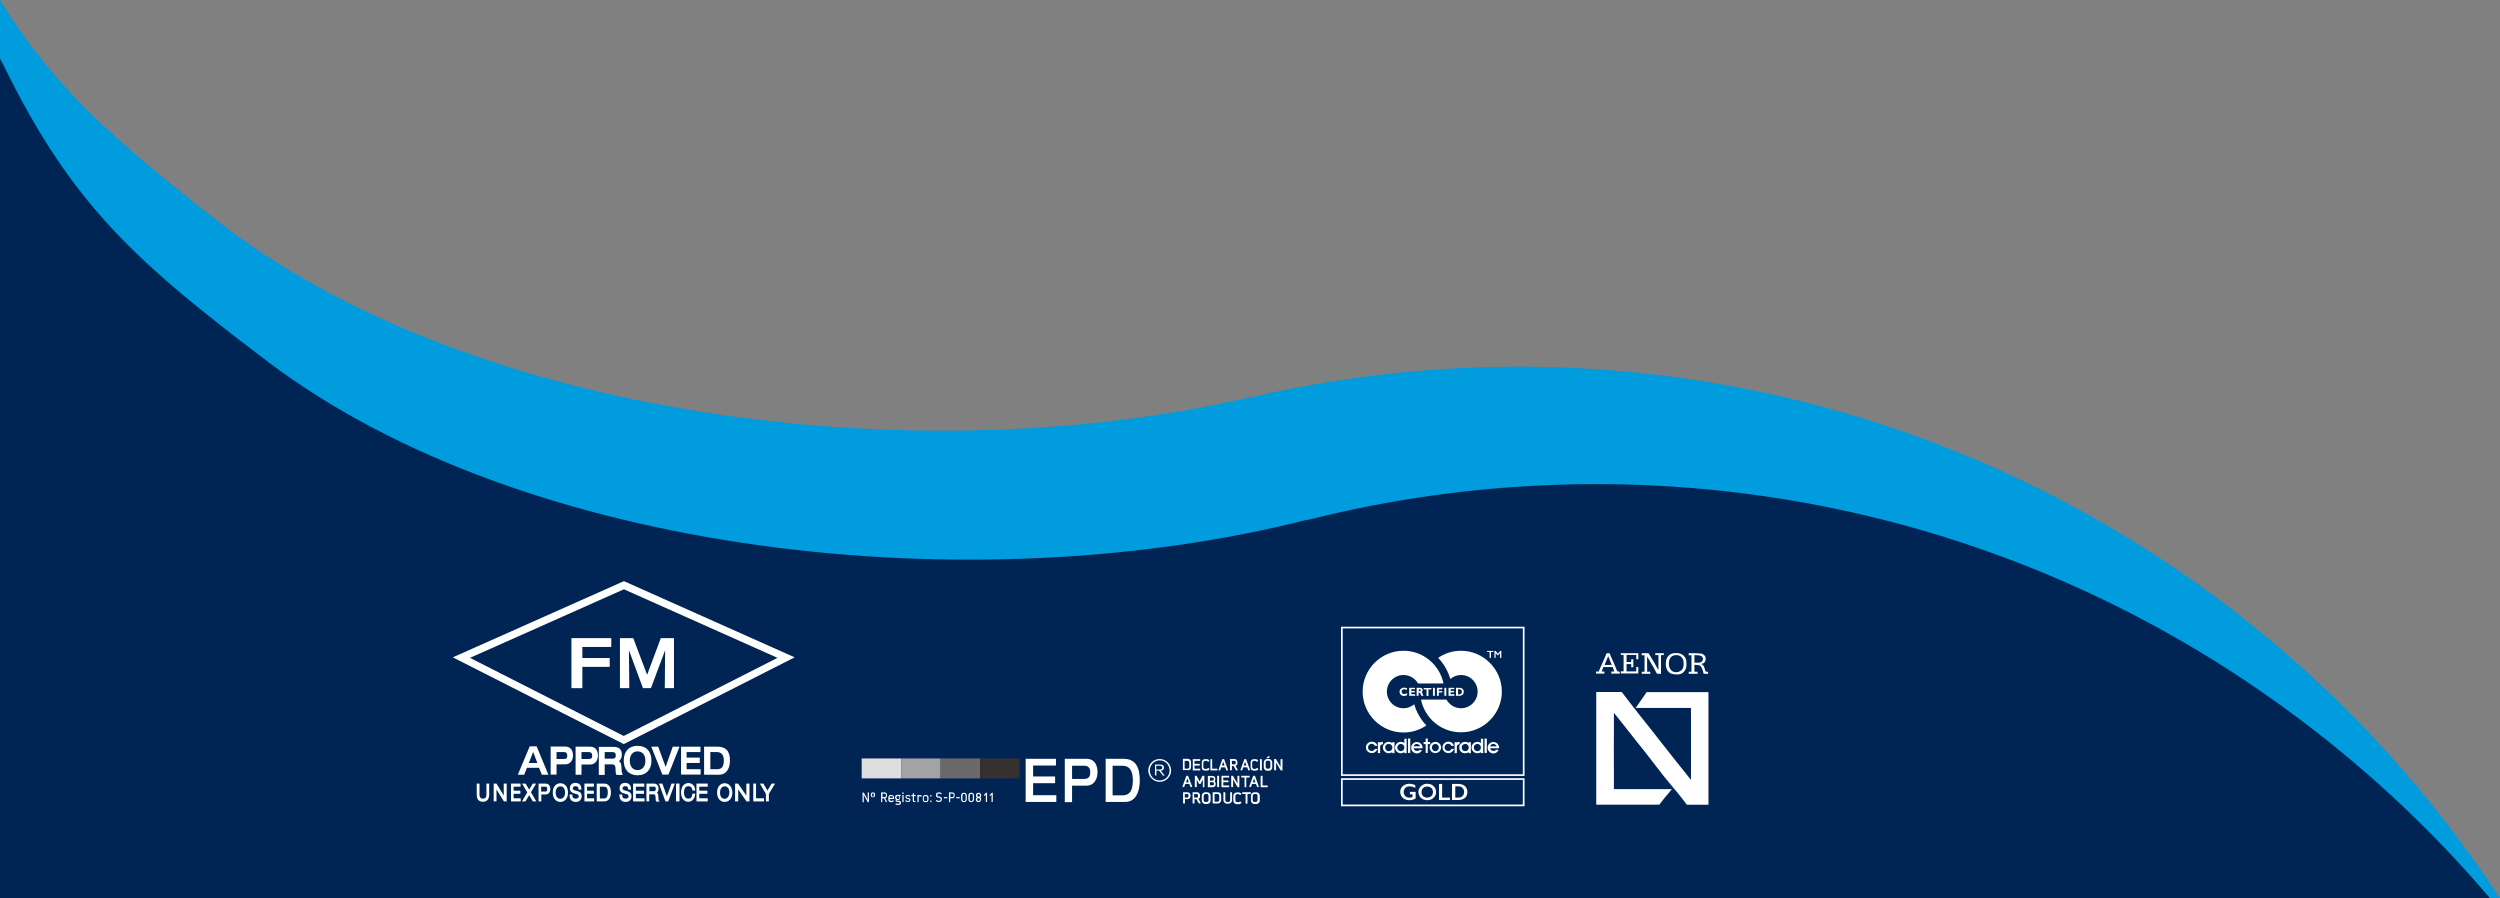 <?xml version="1.0" encoding="utf-8"?>
<!-- Generator: Adobe Illustrator 25.4.1, SVG Export Plug-In . SVG Version: 6.00 Build 0)  -->
<svg version="1.1" id="Capa_1" xmlns="http://www.w3.org/2000/svg" xmlns:xlink="http://www.w3.org/1999/xlink" x="0px" y="0px"
	 viewBox="0 0 1443.7 518.8" style="enable-background:new 0 0 1443.7 518.8;" xml:space="preserve">
<rect x="0" y="0" width="1443.7" height="518.8" fill="#808080" stroke="none"/>
<style type="text/css">
	.st0{fill:#009CDE;}
	.st1{fill:#002554;}
	.st2{fill:none;stroke:#FFFFFF;stroke-width:0.973;}
	.st3{fill:#FFFFFF;}
	.st4{fill:#DEDEDF;}
	.st5{fill:#A3A2A4;}
	.st6{fill:#6B696A;}
	.st7{fill:#36312F;}
</style>
<g>
	<path class="st0" d="M0,518.8h1443.7c-39.4-60.4-89.2-115.4-149-162.4c-168.1-132-379-171.8-572.1-127l0-0.2
		c-193.5,45.2-452.1,12.2-597.9-102.3C65.9,80.8,30.7,50.1,0,0V518.8z"/>
	<path class="st1" d="M0,518.8h1438c-31.7-37.3-68-71.8-108.7-102.5c-170.6-128.7-382.2-164.5-574.4-116l0-0.2
		c-192.6,48.9-451.7,20.8-599.8-90.9C79.4,151.9,42.1,119,2.8,39.2l0,0c-0.9-1.8-1.8-3.6-2.8-5.4V518.8z"/>
	<g>
		<g>
			<rect x="774.9" y="449.9" class="st2" width="105" height="15.2"/>
			<rect x="774.9" y="362.4" class="st2" width="105" height="85.2"/>
			<path class="st3" d="M794,432.6l-0.1,0.1c-0.2,0.3-0.7,1-1.8,1c-1.2,0-2.1-0.9-2.1-2.1c0-1.3,1.1-2.1,2.1-2.1
				c0.3,0,1.3,0.1,1.8,1.1l0.1,0.1h1.4l-0.1-0.4c-0.6-1.5-2-2-3.1-2c-1.9,0-3.4,1.5-3.4,3.3c0,1.8,1.5,3.3,3.4,3.3
				c1.4,0,2.4-0.7,3.1-2l0.2-0.4H794z"/>
			<path class="st3" d="M798.4,428.4c-0.5,0-1,0.1-1.4,0.5v-0.3h-1.3v6.3h1.3v-3.6c0-0.4,0.1-0.7,0.3-1c0.2-0.3,0.6-0.4,1.1-0.5
				l0.2,0v-1.3L798.4,428.4z"/>
			<path class="st3" d="M804,428.5v0.6c-0.7-0.6-1.6-0.7-2-0.7c-2.1,0-3.4,1.7-3.4,3.3c0,1.8,1.5,3.3,3.4,3.3c0.4,0,1.3-0.1,2-0.7
				v0.6h1.3v-6.3H804z M802,429.6c1.1,0,2.1,0.9,2.1,2.1c0,1.2-0.9,2.1-2.1,2.1c-1.2,0-2.1-0.9-2.1-2.1
				C799.9,430.3,800.9,429.6,802,429.6z"/>
			<path class="st3" d="M811,426.5v2.6c-0.8-0.7-1.7-0.7-2-0.7c-2.1,0-3.4,1.7-3.4,3.3c0,1.8,1.5,3.3,3.4,3.3c0.3,0,1.2-0.1,2-0.7
				v0.6h1.3v-8.3H811z M809,429.6c1.1,0,2,0.9,2,2.1c0,1.2-0.9,2.1-2,2.1c-1.2,0-2.1-0.9-2.1-2.1C807,430.3,808,429.6,809,429.6z"/>
			<rect x="813.1" y="426.5" class="st3" width="1.3" height="8.3"/>
			<polygon class="st3" points="824.5,428.5 824.5,426.5 823.3,426.5 823.3,428.5 822.1,428.5 822.1,429.7 823.3,429.7 823.3,434.8 
				824.5,434.8 824.5,429.7 825.9,429.7 825.9,428.5 			"/>
			<path class="st3" d="M828.9,428.4c-1.6,0-3.3,1.3-3.3,3.3c0,1.8,1.5,3.2,3.3,3.2c1.8,0,3.3-1.5,3.3-3.3
				C832.2,429.9,830.7,428.4,828.9,428.4z M828.9,433.8c-1.1,0-2-0.9-2-2.1c0-1.5,1.2-2.1,2-2.1c0.8,0,2,0.7,2,2.1
				C830.9,433,829.9,433.8,828.9,433.8z"/>
			<path class="st3" d="M838.2,432.6l-0.1,0.1c-0.1,0.2-0.6,1-1.8,1c-1.2,0-2.1-0.9-2.1-2.1c0-1.3,1.1-2.1,2.1-2.1
				c0.8,0,1.4,0.4,1.8,1.1l0.1,0.1h1.4l-0.1-0.4c-0.6-1.5-2-2-3.1-2c-1.9,0-3.4,1.5-3.4,3.3c0,1.8,1.5,3.3,3.4,3.3
				c1.4,0,2.4-0.7,3.1-2l0.2-0.4H838.2z"/>
			<path class="st3" d="M842.6,428.4c-0.5,0-1,0.1-1.4,0.5v-0.3H840v6.3h1.3v-3.6c0-0.4,0.1-0.7,0.3-1c0.2-0.3,0.6-0.4,1.1-0.5
				l0.2,0v-1.3L842.6,428.4z"/>
			<path class="st3" d="M848.1,428.5v0.6c-0.7-0.6-1.6-0.7-2-0.7c-2.1,0-3.4,1.7-3.4,3.3c0,1.9,1.4,3.3,3.4,3.3c0.4,0,1.3-0.1,2-0.7
				v0.6h1.3v-6.3H848.1z M846.2,429.6c1.1,0,2,0.9,2,2.1c0,1.2-0.9,2.1-2,2.1c-1.2,0-2.1-0.9-2.1-2.1
				C844.1,430.3,845.1,429.6,846.2,429.6z"/>
			<path class="st3" d="M855.2,426.5v2.6c-0.8-0.7-1.7-0.7-2-0.7c-2.1,0-3.4,1.7-3.4,3.3c0,1.8,1.5,3.3,3.4,3.3c0.3,0,1.2-0.1,2-0.7
				v0.6h1.3v-8.3H855.2z M853.2,429.6c1.1,0,2,0.9,2,2.1c0,1.2-0.9,2.1-2,2.1c-1.2,0-2.1-0.9-2.1-2.1
				C851.1,430.3,852.2,429.6,853.2,429.6z"/>
			<rect x="857.3" y="426.5" class="st3" width="1.3" height="8.3"/>
			<path class="st3" d="M819.7,433c-0.3,0.4-0.8,0.7-1.5,0.7c-0.9,0-1.7-0.7-1.9-1.6h5.2V432c0,0,0-0.1,0-0.1c0,0,0-0.1,0-0.1
				c0-0.6-0.2-1.2-0.5-1.7c-0.4-0.8-1.4-1.6-2.8-1.6c-1.8,0-3.3,1.5-3.3,3.3c0,1.8,1.5,3.3,3.3,3.3c1.3,0,2.4-0.8,3-1.9H819.7z
				 M818.2,429.6c0.7,0,1.6,0.5,1.9,1.4h-3.8C816.6,430,817.4,429.6,818.2,429.6z"/>
			<path class="st3" d="M864,432.9c-0.3,0.4-0.8,0.8-1.6,0.8c-0.9,0-1.7-0.7-1.9-1.6h5.2V432c0,0,0-0.1,0-0.1c0,0,0-0.1,0-0.1
				c0-0.6-0.2-1.2-0.5-1.7c-0.4-0.8-1.4-1.6-2.8-1.6c-1.8,0-3.3,1.5-3.3,3.3c0,1.8,1.5,3.3,3.3,3.3c1.3,0,2.5-0.8,3-2L864,432.9z
				 M862.4,429.6c0.7,0,1.6,0.5,1.9,1.4h-3.8C860.8,430,861.6,429.6,862.4,429.6z"/>
			<path class="st3" d="M812.6,401.4c-0.6,0.3-1.1,0.5-1.8,0.5c-1.7,0-2.6-1.2-2.6-2.4c0-1.2,1-2.4,2.7-2.4c0.6,0,1.2,0.1,1.6,0.4v1
				c-0.5-0.3-1-0.5-1.5-0.5c-1,0-1.6,0.6-1.6,1.4c0,0.8,0.7,1.4,1.6,1.4c0.6,0,1-0.2,1.6-0.5V401.4z"/>
			<path class="st3" d="M817.1,401.8h-3.3v-4.6h3.3v0.8h-2.1v1h2v0.8h-2v1.1h2.2V401.8z"/>
			<path class="st3" d="M820.1,397.2c0.9,0,1.5,0.6,1.5,1.3c0,0.5-0.3,0.9-0.8,1.1c0.5,0.2,0.6,0.8,1.2,2.2h-1.2
				c-0.5-1-0.7-1.9-1.3-1.9h-0.3v1.9h-1.1v-4.6H820.1z M819.3,399.1h0.6c0.3,0,0.6-0.1,0.6-0.5c0-0.3-0.2-0.5-0.6-0.5h-0.6V399.1z"
				/>
			<path class="st3" d="M826.5,398.1h-1.6v3.8h-1.1v-3.8h-1.6v-0.8h4.4V398.1z"/>
			<path class="st3" d="M828.6,401.8h-1.1v-4.6h1.1V401.8z"/>
			<path class="st3" d="M832.9,398.1h-2v1h2v0.8h-2v1.9h-1.1v-4.6h3.1V398.1z"/>
			<path class="st3" d="M835.2,401.8h-1.1v-4.6h1.1V401.8z"/>
			<path class="st3" d="M839.8,401.8h-3.3v-4.6h3.3v0.8h-2.1v1h2v0.8h-2v1.1h2.2V401.8z"/>
			<path class="st3" d="M842.8,397.2c1.6,0,2.5,1,2.5,2.3c0,1.3-0.8,2.3-2.6,2.3h-1.9v-4.6H842.8z M842,401h0.7
				c1.1,0,1.5-0.8,1.5-1.5c0-0.8-0.4-1.5-1.5-1.5H842V401z"/>
			<path class="st3" d="M810.5,375.8c-13,0-23.6,10.6-23.6,23.6c0,13,10.6,23.6,23.6,23.6c4.9,0,9.5-1.5,13.2-4.1
				c-3.3-3.4-5.7-7.6-7-12.2c-1.7,1.4-3.8,2.3-6.2,2.3c-5.3,0-9.6-4.3-9.6-9.6c0-5.3,4.3-9.6,9.6-9.6c3.6,0,6.7,2,8.4,4.9h14.7
				C831.4,384,821.9,375.8,810.5,375.8z"/>
			<path class="st3" d="M843.7,375.8c-4.9,0-9.4,1.5-13.2,4.1c3.3,3.4,5.7,7.6,7,12.2c1.7-1.4,3.8-2.3,6.2-2.3
				c5.3,0,9.6,4.3,9.6,9.6c0,5.3-4.3,9.6-9.6,9.6c-3.6,0-6.7-2-8.4-5h-14.7c2.2,10.8,11.7,18.9,23.1,18.9c13,0,23.6-10.6,23.6-23.6
				C867.2,386.4,856.6,375.8,843.7,375.8z"/>
			<g>
				<path class="st3" d="M813.9,452.6c1.1,0,2.3,0.3,3.4,0.8v1.6c-1.1-0.6-2.2-0.9-3.3-0.9c-0.7,0-1.3,0.1-1.8,0.4
					c-0.5,0.3-0.9,0.7-1.2,1.2c-0.3,0.5-0.4,1.1-0.4,1.7c0,0.9,0.3,1.7,0.9,2.3c0.6,0.6,1.5,0.9,2.5,0.9c0.3,0,0.6,0,0.8-0.1
					c0.3,0,0.6-0.1,0.9-0.3v-1.5h-1.5v-1.4h3.3v3.8c-0.5,0.3-1,0.6-1.6,0.7c-0.6,0.2-1.3,0.3-2,0.3c-1,0-1.9-0.2-2.7-0.6
					c-0.8-0.4-1.4-1-1.9-1.7c-0.4-0.7-0.7-1.5-0.7-2.4c0-0.9,0.2-1.7,0.7-2.5c0.4-0.7,1.1-1.3,1.9-1.7
					C812.1,452.8,812.9,452.6,813.9,452.6z"/>
				<path class="st3" d="M824.2,452.6c1,0,1.8,0.2,2.6,0.6c0.8,0.4,1.4,1,1.8,1.7c0.5,0.7,0.7,1.6,0.7,2.5c0,0.9-0.2,1.7-0.7,2.4
					c-0.4,0.7-1.1,1.3-1.8,1.7c-0.8,0.4-1.7,0.6-2.6,0.6c-1,0-1.8-0.2-2.6-0.6c-0.8-0.4-1.4-1-1.8-1.7c-0.4-0.7-0.7-1.5-0.7-2.4
					c0-0.9,0.2-1.7,0.7-2.4c0.4-0.7,1-1.3,1.8-1.7C822.3,452.8,823.2,452.6,824.2,452.6z M820.9,457.4c0,0.6,0.1,1.2,0.4,1.7
					c0.3,0.5,0.7,0.9,1.2,1.1c0.5,0.3,1.1,0.4,1.7,0.4c1,0,1.7-0.3,2.4-0.9c0.6-0.6,0.9-1.4,0.9-2.3c0-0.6-0.1-1.2-0.4-1.7
					c-0.3-0.5-0.7-0.9-1.2-1.1c-0.5-0.3-1.1-0.4-1.7-0.4c-0.6,0-1.2,0.1-1.7,0.4c-0.5,0.3-0.9,0.7-1.2,1.1
					C821.1,456.2,820.9,456.8,820.9,457.4z"/>
				<path class="st3" d="M832.8,452.7v7.9h4.5v1.4H831v-9.3H832.8z"/>
				<path class="st3" d="M842.4,452.7c1,0,1.8,0.2,2.6,0.6c0.8,0.4,1.3,0.9,1.8,1.7c0.4,0.7,0.6,1.5,0.6,2.4c0,0.9-0.2,1.7-0.6,2.4
					c-0.4,0.7-1,1.2-1.8,1.6c-0.8,0.4-1.7,0.6-2.7,0.6h-3.8v-9.3H842.4z M842.2,460.6c1,0,1.8-0.3,2.4-0.9c0.6-0.6,0.9-1.4,0.9-2.3
					c0-1-0.3-1.8-0.9-2.4c-0.6-0.6-1.4-0.9-2.4-0.9h-1.8v6.5H842.2z"/>
			</g>
			<g>
				<path class="st3" d="M862.4,375.9v0.6H861v3.4h-0.8v-3.4h-1.4v-0.6H862.4z"/>
				<path class="st3" d="M863.7,375.9l1.3,1.6l1.3-1.6h0.7v4h-0.8v-2.8h0l-1.2,1.4h-0.1l-1.2-1.4h0v2.8H863v-4H863.7z"/>
			</g>
		</g>
		<g>
			<g>
				<path class="st3" d="M936,377.2c3.4,0,6.7,0,10.1,0c0,1.2,0,2.4,0,3.5c-0.4,0-0.8,0-1.2,0c0-0.8,0-1.6,0-2.5c-1.9,0-3.7,0-5.6,0
					v4.1c0.9,0,1.8,0,2.7,0c0-0.5,0-1.1,0-1.6c0.4,0,0.8,0,1.2,0c0,1.5,0,3.1,0,4.6c-0.4,0-0.8,0-1.2,0c0-0.6,0-1.2,0-1.8
					c-0.9,0-1.8,0-2.7,0v4.2c1.9,0,3.7,0,5.6,0c0-0.8,0-1.6,0-2.5c0.4,0,0.8,0,1.2,0c0,1.2,0,2.5,0,3.7H936c0-0.4,0-0.8,0-1.2
					c0.5,0,1.1,0,1.6,0c0-3.2,0-6.3,0-9.5c-0.5,0-1.1,0-1.6,0V377.2z"/>
				<path class="st3" d="M948,377.2c1.3,0,2.6,0,4,0c1.2,1.8,2.2,3.8,3.4,5.6c0.8,1.4,1.4,2.8,2.3,4.1c0.1-2.9,0-5.7,0-8.6
					c-0.6,0-1.2,0-1.8,0v-1.1c1.6,0,3.3,0,4.9,0v1.1c-0.6,0-1.1,0-1.6,0c0,3.6,0,7.2,0,10.8c-0.8,0-1.5,0-2.3,0
					c-1.1-1.7-1.8-3.7-3-5.3c-0.9-1.5-1.7-3.2-2.7-4.7c-0.1,2.9,0,5.9,0,8.8c0.6,0,1.2,0,1.8,0c0,0.4,0,0.8,0,1.2
					c-1.6,0-3.3,0-4.9,0c0-0.4,0-0.8,0-1.2c0.5,0,1.1,0,1.6,0v-9.5c-0.5,0-1.1,0-1.6,0C948,377.9,948,377.6,948,377.2"/>
				<path class="st3" d="M967.1,378.4c-1.3,0.1-2.5,1.2-3,2.4c-0.4,1.5-0.5,3-0.1,4.5c0.4,0.8,0.8,1.7,1.6,2.2
					c1.8,1.3,4.6,0.7,5.9-1c1-1.5,0.8-3.4,0.6-5.1c-0.2-0.9-0.8-1.7-1.5-2.3C969.6,378.3,968.3,378.2,967.1,378.4 M966.6,377.2
					c1.7-0.2,3.5-0.1,5,0.9c1.2,0.7,1.9,2.1,2.2,3.4c0.1,1.3,0.2,2.7-0.1,4.1c-0.3,1.2-1.1,2.3-2,3c-1.8,1.2-4.1,1-6.2,0.5
					c-1-0.2-1.8-0.9-2.4-1.7c-1.2-1.7-1.3-3.8-1-5.8C962.5,379.3,964.3,377.4,966.6,377.2"/>
				<path class="st3" d="M978.5,378.3v4.4c1.1,0,2.1,0,3.2-0.1c0.8-0.2,1.6-0.9,1.7-1.7c0.1-0.6-0.1-1.4-0.6-1.8
					C981.5,378.2,979.9,378.4,978.5,378.3 M975.2,377.2c2.4,0,4.8,0,7.2,0.2c0.9,0.2,1.8,0.8,2.3,1.6c0.4,1.2,0.5,2.7-0.5,3.6
					c-0.4,0.6-1.2,0.6-1.8,0.8c0.3,0.2,0.7,0.4,1,0.6c0.8,1,1,2.2,1.4,3.4c0.2,0.7,1.1,0.4,1.6,0.6c0,0.4,0,0.8,0,1.1
					c-0.9,0-1.7,0-2.6,0c-0.4-1.7-0.8-3.5-2.1-4.8c-1.1-0.3-2.1-0.3-3.2-0.4c0,1.3,0,2.6,0,4c0.6,0,1.2,0,1.8,0c0,0.4,0,0.8,0,1.2
					c-1.7,0-3.4,0-5.1,0c0-0.4,0-0.8,0-1.2c0.6,0,1.1,0,1.6,0c0-3.2,0-6.3,0-9.5c-0.5,0-1.1,0-1.6,0V377.2z"/>
				<path class="st3" d="M928.7,378.9c-0.7,1.7-1.4,3.4-2.1,5.1c1.4,0,2.8,0,4.2,0C930,382.4,929.4,380.6,928.7,378.9 M927.8,377.2
					c0.6,0,1.2,0,1.7,0c1.1,2.9,2.6,5.8,3.7,8.7c0.3,0.6,0.4,1.3,0.9,1.8c0.3,0,1,0.1,1.3,0.2c0,0.4,0,0.8,0,1.1c-1.6,0-3.3,0-4.9,0
					c0-0.4,0-0.8,0-1.2c0.6,0,1.2,0,1.7,0c-0.3-0.9-0.5-1.8-0.9-2.6c-1.8,0-3.6,0-5.4,0c-0.4,0.8-0.6,1.7-1,2.6c0.5,0,1.1,0,1.6,0
					c0,0.4,0,0.8,0,1.2c-1.6,0-3.2,0-4.8,0c0-0.4,0-0.8,0-1.2c0.4,0,1.1,0,1.5,0c1-2.5,2.2-5,3.3-7.5
					C926.9,379.3,927.4,378.2,927.8,377.2"/>
				<path class="st3" d="M921.8,399.6c4.9,0,9.8,0,14.7,0c0.5,0.7,11.2,14.6,15.1,19.3c5.6,7.3,11.4,14.4,17,21.6
					c2.7,3.2,5.2,6.6,7.9,9.9c0.1-13.9,0-27.8,0-41.6c-10.6,0-21.3,0-31.9,0c2.1-3.1,4.2-6.1,6.3-9.1c11.9,0,23.8,0,35.7,0v65
					c-4.1,0-8.2,0.1-12.3,0c-0.4,0-0.6-0.5-0.8-0.8c-2.8-3.8-5.9-7.4-8.8-11.1c-1.5-1.8-6-7.4-4.5-5.6c12.8,16.7,8.7,11.6-10.5-13.3
					c-3.5-4.3-6.9-8.7-10.3-13c-2.5-3-4.8-6.2-7.4-9.2c-0.1,14.7,0,29.3,0,44c11.2,0,22.4,0,33.5,0c-0.8,0.8-1.4,1.8-2.1,2.6
					c-1.9,2-3.5,4.2-5.2,6.4c-12.1,0-24.3,0-36.4,0C921.8,442.9,921.8,421.3,921.8,399.6"/>
			</g>
		</g>
		<g>
			<g>
				<path class="st3" d="M280.9,458.7c0,2.2-1,2.5-2,2.5c-1,0-2-0.3-2-2.5v-6.2h-1.6v6.2c0,2.9,1.2,4.3,3.6,4.3
					c2.4,0,3.6-1.5,3.6-4.3v-6.2h-1.6V458.7z"/>
				<polygon class="st3" points="290.9,459.4 286.7,452.5 285.1,452.5 285.1,462.8 286.7,462.8 286.7,455.9 291,462.8 292.6,462.8 
					292.6,452.5 290.9,452.5 				"/>
				<polygon class="st3" points="296.6,458.4 300.5,458.4 300.5,456.6 296.6,456.6 296.6,454.3 300.6,454.3 300.6,452.5 
					295.1,452.5 295.1,462.8 300.7,462.8 300.7,461 296.6,461 				"/>
				<polygon class="st3" points="309.6,452.5 307.7,452.5 305.6,456 303.5,452.5 301.5,452.5 304.5,457.6 301.4,462.8 303.4,462.8 
					305.6,459.2 307.7,462.8 309.7,462.8 306.6,457.5 				"/>
				<path class="st3" d="M315.2,452.5h-4.2v10.3h1.6v-4h2.3c1.8,0,2.9-1.2,2.9-3.2C317.7,453.3,316.4,452.5,315.2,452.5z
					 M312.5,454.3h2.5c0.5,0,1,0.1,1,1.4c0,1.2-0.4,1.4-1.1,1.4h-2.4V454.3z"/>
				<path class="st3" d="M323.6,452.3c-2.2,0-4.4,1.7-4.4,5.4c0,3.7,2.2,5.4,4.4,5.4c2.2,0,4.4-1.7,4.4-5.4
					C328,453.9,325.8,452.3,323.6,452.3z M323.6,461.3c-1.3,0-2.7-0.9-2.7-3.6c0-2.6,1.4-3.6,2.7-3.6c1.3,0,2.7,0.9,2.7,3.6
					C326.3,460.3,324.9,461.3,323.6,461.3z"/>
				<path class="st3" d="M333,456.7c-1.8-0.4-2.2-0.7-2.2-1.5c0-0.9,0.8-1.2,1.5-1.2c1.2,0,1.7,0.5,1.8,1.6l0,0.4h1.6l0-0.5
					c0-2.1-1.3-3.4-3.4-3.4c-1.6,0-3.2,0.8-3.2,3.2c0,2.1,1.5,2.6,2.9,3l0.2,0.1c1.4,0.3,2,0.5,2,1.4c0,0.6-0.2,1.4-1.7,1.4
					c-1.2,0-1.9-0.3-2-2l0-0.4h-1.6l0,0.5c0.1,2.5,1.3,3.8,3.6,3.8c2.1,0,3.4-1.3,3.4-3.4C335.9,457.4,334.1,457,333,456.7z"/>
				<polygon class="st3" points="339,458.4 342.9,458.4 342.9,456.6 339,456.6 339,454.3 343,454.3 343,452.5 337.5,452.5 
					337.5,462.8 343.1,462.8 343.1,461 339,461 				"/>
				<path class="st3" d="M348.9,452.5h-4.3v10.3h4.4c2.3,0,3.8-2,3.8-5.2C352.8,454.4,351.4,452.5,348.9,452.5z M346.4,454.3h2.5
					c0.9,0,2.1,0.3,2.1,3.4c0,2.2-0.7,3.4-2.1,3.4h-2.5V454.3z"/>
				<path class="st3" d="M361.7,456.7c-1.8-0.4-2.2-0.7-2.2-1.5c0-0.9,0.8-1.2,1.5-1.2c1.2,0,1.7,0.5,1.8,1.6l0,0.4h1.6l0-0.5
					c0-2.1-1.3-3.4-3.4-3.4c-1.6,0-3.2,0.8-3.2,3.2c0,2.1,1.5,2.6,2.9,3l0.3,0.1c1.4,0.3,2,0.5,2,1.4c0,0.6-0.2,1.4-1.7,1.4
					c-1.2,0-1.9-0.3-2-2l0-0.4h-1.6l0,0.5c0.1,2.5,1.3,3.8,3.6,3.8c2.1,0,3.4-1.3,3.4-3.4C364.6,457.4,362.7,457,361.7,456.7z"/>
				<polygon class="st3" points="367.2,458.4 371.9,458.4 371.9,456.6 367.2,456.6 367.2,454.3 372.1,454.3 372.1,452.5 
					365.6,452.5 365.6,462.8 372.2,462.8 372.2,461 367.2,461 				"/>
				<path class="st3" d="M380.2,460.4c0-1.1-0.1-2.1-0.8-2.6c0.6-0.5,0.9-1.3,0.9-2.3c0-1.9-1-3-2.7-3h-4.3v10.3h1.6v-4.1h2.4
					c0.8,0,1.2,0.1,1.3,1.8c0,1.5,0.1,1.9,0.3,2.2l0.1,0.2l2,0l-0.6-0.7C380.3,462,380.3,461.5,380.2,460.4z M378.7,455.5
					c0,1.2-0.5,1.4-1.1,1.4H375v-2.6h2.7C378.2,454.3,378.7,454.4,378.7,455.5z"/>
				<polygon class="st3" points="385.1,459.8 382.5,452.5 380.5,452.5 384.3,462.8 385.9,462.8 389.7,452.5 387.8,452.5 				"/>
				<rect x="390.4" y="452.5" class="st3" width="2" height="10.3"/>
				<path class="st3" d="M399.8,458.7c-0.3,2.3-1.5,2.5-2.3,2.5c-2.3,0-2.5-2.5-2.5-3.6c0-2.3,0.9-3.6,2.5-3.6c0.6,0,2,0.2,2.3,2.1
					l0,0.4h1.6l0-0.5c-0.2-2.8-2.2-3.8-3.9-3.8c-2.9,0-4.2,2.8-4.2,5.4c0,3.3,1.6,5.4,4.2,5.4c2.1,0,3.7-1.7,3.9-4.2l0-0.5h-1.6
					L399.8,458.7z"/>
				<polygon class="st3" points="403.8,458.4 408.5,458.4 408.5,456.6 403.8,456.6 403.8,454.3 408.7,454.3 408.7,452.5 
					402.2,452.5 402.2,462.8 408.7,462.8 408.7,461 403.8,461 				"/>
				<path class="st3" d="M418.5,452.3c-2.2,0-4.4,1.7-4.4,5.4c0,3.7,2.2,5.4,4.4,5.4c2.2,0,4.4-1.7,4.4-5.4
					C422.8,453.9,420.6,452.3,418.5,452.3z M418.5,461.3c-1.3,0-2.7-0.9-2.7-3.6c0-2.6,1.4-3.6,2.7-3.6c1.3,0,2.7,0.9,2.7,3.6
					C421.1,460.3,419.7,461.3,418.5,461.3z"/>
				<polygon class="st3" points="431,459.4 426.2,452.5 424.5,452.5 424.5,462.8 426.3,462.8 426.3,455.9 431.1,462.8 432.8,462.8 
					432.8,452.5 431,452.5 				"/>
				<polygon class="st3" points="436.6,452.5 435,452.5 435,462.8 441.2,462.8 441.2,461 436.6,461 				"/>
				<polygon class="st3" points="445.6,452.5 443.2,456.5 440.8,452.5 438.8,452.5 442.3,458.5 442.3,462.8 444,462.8 444,458.5 
					447.6,452.5 				"/>
			</g>
			<g>
				<path class="st3" d="M360.3,335.6l-98.8,44l98.7,50.1l98.7-50.1L360.3,335.6z M271.4,379.9l88.9-39.6l88.7,39.6L360.2,425
					L271.4,379.9z"/>
				<g>
					<polygon class="st3" points="330,397.4 336.3,397.4 336.3,385.1 352.1,385.1 352.1,380 336.3,380 336.3,373.6 353,373.6 
						353,368.5 330,368.5 					"/>
					<polygon class="st3" points="381.6,368.5 373.7,389.7 365.8,368.8 365.7,368.5 358,368.5 358,397.4 363.4,397.4 363.2,375.5 
						371.3,397.4 375.9,397.4 384.1,375.5 383.9,397.4 389.2,397.4 389.2,368.5 					"/>
				</g>
			</g>
			<g>
				<g>
					<path class="st3" d="M318,447.3h0.4h3v-5.9h5c3.1,0,4.5-2.6,4.5-5.1c0-3.3-1.7-5.2-4.6-5.2H318v15.2V447.3z M321.4,434.3h4.3
						c1.2,0,1.9,0.7,1.9,2c0,1.5-0.5,2-2.1,2h-4.1V434.3z"/>
					<path class="st3" d="M340.8,431.2h-8.4v16.2h3.4v-5.9h5c3.1,0,4.5-2.6,4.5-5.1C345.3,433.1,343.7,431.2,340.8,431.2z
						 M335.8,434.3h4.3c1.2,0,1.9,0.7,1.9,2c0,1.5-0.5,2-2.1,2h-4.1V434.3z"/>
					<path class="st3" d="M358.9,443.7c0-1.7-0.2-3.5-1.5-4.2c1.1-0.7,1.7-2,1.7-3.7c0-3-1.6-4.5-4.7-4.5h-8.6v16.2h3.4v-6.1h4.3
						c1.7,0,2,1.1,2,3.4c0,1.1,0.1,2,0.4,2.5l0.1,0.2h3.7l-0.3-0.5C359.1,446.3,358.9,445.2,358.9,443.7z M349.2,434.3h4.4
						c1.4,0,2,0.6,2,1.9c0,1.4-0.5,1.9-2,1.9h-4.4V434.3z"/>
					<path class="st3" d="M368.2,430.7c-5,0-8,3.2-8,8.5c0,5.3,3,8.5,8,8.5c5,0,8-3.2,8-8.5C376.2,433.9,373.2,430.7,368.2,430.7z
						 M368.2,444.7c-2.8,0-4.5-2.1-4.5-5.4c0-3.3,1.7-5.4,4.5-5.4c2.8,0,4.5,2.1,4.5,5.4C372.7,442.6,371,444.7,368.2,444.7z"/>
					<polygon class="st3" points="391.9,432.5 386,447.3 382.5,447.3 376.1,431.2 380.1,431.2 384.4,442.9 388.5,431.2 391.9,431.2 
						392.4,431.2 					"/>
					<path class="st3" d="M414.4,431.2h-7.8v16.2h8.5c4.7,0,6.4-4.1,6.4-7.9C421.6,435.9,420.8,431.2,414.4,431.2z M410.2,434.3h3.6
						c1.9,0,4.2,0.6,4.2,5c0,4.4-2.1,4.9-4,4.9h-3.8V434.3z"/>
				</g>
				<polygon class="st3" points="396.5,444.2 396.5,440.6 404.1,440.6 404.1,437.5 396.5,437.5 396.5,434.3 404.5,434.3 
					404.5,431.2 393.3,431.2 393.3,447.3 404.6,447.3 404.6,444.2 				"/>
				<path class="st3" d="M309.9,431h-4l-6.8,16.2l-0.1,0.2h3.7l1.6-4h7l1.6,4h3.8L309.9,431z M310.3,440.6h-4.9l2.5-6.4L310.3,440.6
					z"/>
			</g>
		</g>
		<g>
			<g>
				<rect x="497.6" y="438" class="st4" width="22.8" height="11.5"/>
				<rect x="520.4" y="438" class="st5" width="22.8" height="11.5"/>
				<rect x="543.2" y="438" class="st6" width="22.8" height="11.5"/>
				<rect x="566" y="438" class="st7" width="22.8" height="11.5"/>
			</g>
			<g>
				<g>
					<path class="st3" d="M592.3,438.2h17.5v3.9h-13.2v6.3h12.7v3.9h-12.7v6.9H610v3.9h-17.7V438.2z"/>
					<path class="st3" d="M614.9,438.2h12.4c4.9,0,6.5,3.7,6.5,7.8c0,3.8-1.9,7.7-6.5,7.7h-8.2v9.5h-4.2V438.2z M619.1,449.8h6.8
						c2.4,0,3.7-0.8,3.7-3.8c0-3.1-1.7-3.8-3.4-3.8h-7.1V449.8z"/>
					<path class="st3" d="M638.5,438.2h10.3c7.5,0,9.4,5.6,9.4,12.7c0,5.4-1.9,12.2-8.4,12.2h-11.3V438.2z M642.5,459.3h5.7
						c2.9,0,6-1.2,6-8.5c0-8.1-3.9-8.6-6.2-8.6h-5.5V459.3z"/>
				</g>
				<g>
					<path class="st3" d="M669.7,438.3c3.6,0,6.6,3,6.6,6.6c0,3.6-3,6.6-6.6,6.6c-3.6,0-6.6-3-6.6-6.6
						C663.1,441.3,666,438.3,669.7,438.3z M669.7,450.7c3.2,0,5.7-2.6,5.7-5.8c0-3.2-2.5-5.8-5.7-5.8c-3.2,0-5.7,2.6-5.7,5.8
						C664,448.2,666.5,450.7,669.7,450.7z M669.3,445h-1.5v2.8h-0.8v-6.3h2.8c1.6,0,2.4,0.6,2.4,1.8c0,1.1-0.8,1.6-1.8,1.8l2.2,2.8
						h-1L669.3,445z M667.7,444.4h1.8c1,0,1.7-0.2,1.7-1.1c0-0.9-0.8-1.1-1.7-1.1h-1.8V444.4z"/>
				</g>
			</g>
			<g>
				<path class="st3" d="M687.3,444.3c0.4-0.4,0.5-0.8,0.5-1.4v-2.7c0-0.5-0.2-1-0.5-1.4c-0.4-0.4-0.8-0.6-1.4-0.6h-2.8v6.5h2.8
					C686.5,444.9,687,444.7,687.3,444.3z M686.8,442.9c0,0.3-0.1,0.5-0.3,0.7c-0.2,0.2-0.4,0.3-0.7,0.3h-1.7v-4.5h1.7
					c0.3,0,0.5,0.1,0.7,0.3c0.2,0.2,0.3,0.4,0.3,0.7V442.9z"/>
				<polygon class="st3" points="693.1,443.9 689.8,443.9 689.8,442.1 692.8,442.1 692.8,441.1 689.8,441.1 689.8,439.4 
					693.1,439.4 693.1,438.4 688.8,438.4 688.8,444.9 693.1,444.9 				"/>
				<path class="st3" d="M695.8,445h1.1c0.6,0,1.1-0.2,1.5-0.7l0.1-0.2l-0.6-0.6h-0.3l-0.1,0.1c-0.1,0.1-0.3,0.3-0.4,0.3
					c-0.1,0.1-0.3,0.1-0.4,0.1h-0.9c-0.3,0-0.5-0.1-0.6-0.3c-0.2-0.2-0.3-0.4-0.3-0.7v-2.6c0-0.3,0.1-0.5,0.3-0.7
					c0.2-0.2,0.4-0.3,0.6-0.3h0.8c0.2,0,0.3,0,0.4,0.1c0.1,0.1,0.2,0.2,0.4,0.3l0.1,0.1h0.3l0.6-0.6l-0.1-0.2
					c-0.4-0.5-0.9-0.7-1.5-0.7h-1c-0.5,0-1,0.2-1.3,0.6c-0.4,0.4-0.5,0.8-0.5,1.4v2.8c0,0.5,0.2,1,0.5,1.4
					C694.8,444.8,695.3,445,695.8,445z"/>
				<polygon class="st3" points="703,443.9 700,443.9 700,438.4 699,438.4 699,444.9 703,444.9 				"/>
				<path class="st3" d="M705.2,443.1h2.3l0.7,1.8h0.9v-0.4l-2.2-6.1h-1l-2.2,6l0,0.5h0.9L705.2,443.1z M705.6,442.1l0.8-2.2
					l0.8,2.2H705.6z"/>
				<path class="st3" d="M711.4,442.4h1l1.4,2.5h0.9v-0.5l-1.2-2.1c0.3-0.1,0.5-0.3,0.7-0.5c0.3-0.3,0.4-0.7,0.4-1.1v-0.6
					c0-0.5-0.2-0.9-0.5-1.3c-0.3-0.3-0.8-0.5-1.3-0.5h-2.5v6.5h1.1V442.4z M713.6,440.6c0,0.3-0.1,0.5-0.2,0.6
					c-0.1,0.1-0.3,0.2-0.6,0.2h-1.4v-2h1.4c0.3,0,0.5,0.1,0.6,0.2c0.1,0.1,0.2,0.3,0.2,0.6V440.6z"/>
				<path class="st3" d="M717.9,443.1h2.3l0.7,1.8h0.9v-0.4l-2.2-6.1h-1l-2.2,6l0,0.5h0.9L717.9,443.1z M718.2,442.1l0.8-2.2
					l0.8,2.2H718.2z"/>
				<path class="st3" d="M724,445h1.1c0.6,0,1.1-0.2,1.5-0.7l0.1-0.2l-0.6-0.6h-0.3l-0.1,0.1c-0.1,0.1-0.3,0.3-0.4,0.3
					c-0.1,0.1-0.3,0.1-0.4,0.1h-0.9c-0.3,0-0.5-0.1-0.6-0.3c-0.2-0.2-0.3-0.4-0.3-0.7v-2.6c0-0.3,0.1-0.5,0.3-0.7
					c0.2-0.2,0.4-0.3,0.6-0.3h0.8c0.2,0,0.3,0,0.4,0.1c0.1,0.1,0.2,0.2,0.4,0.3l0.1,0.1h0.3l0.6-0.6l-0.1-0.2
					c-0.4-0.5-0.9-0.7-1.5-0.7h-1c-0.5,0-1,0.2-1.3,0.6c-0.4,0.4-0.5,0.8-0.5,1.4v2.8c0,0.5,0.2,1,0.5,1.4
					C723,444.8,723.5,445,724,445z"/>
				<rect x="727.6" y="438.4" class="st3" width="1.1" height="6.5"/>
				<path class="st3" d="M732.8,438.3h-1.1c-0.5,0-1,0.2-1.3,0.6c-0.4,0.4-0.6,0.8-0.6,1.4v2.8c0,0.5,0.2,1,0.6,1.4
					c0.4,0.4,0.8,0.6,1.3,0.6h1.1c0.5,0,1-0.2,1.3-0.6c0.4-0.4,0.6-0.8,0.6-1.4v-2.8c0-0.5-0.2-1-0.6-1.4
					C733.7,438.5,733.3,438.3,732.8,438.3z M730.9,440.3c0-0.3,0.1-0.5,0.3-0.7c0.2-0.2,0.4-0.3,0.6-0.3h0.9c0.2,0,0.5,0.1,0.6,0.3
					c0.2,0.2,0.3,0.4,0.3,0.7v2.6c0,0.3-0.1,0.5-0.3,0.7c-0.2,0.2-0.4,0.3-0.6,0.3h-0.9c-0.2,0-0.4-0.1-0.6-0.3
					c-0.2-0.2-0.3-0.4-0.3-0.7V440.3z"/>
				<path class="st3" d="M739.5,438.4v2.8c0,0.6,0,1.2,0,1.7l-1.1-1.9l-1.6-2.7h-1v6.5h1.1v-2.8c0-0.6,0-1.2,0-1.7l1.1,1.9l1.6,2.7
					h1v-6.5H739.5z"/>
				<path class="st3" d="M685.1,448l-2.2,6l0,0.5h0.9l0.7-1.8h2.3l0.7,1.8h0.9v-0.4l-2.3-6.1H685.1z M684.9,451.8l0.8-2.3l0.8,2.3
					H684.9z"/>
				<path class="st3" d="M694.4,454.6h1.1V448h-1.1l-1,1.9c-0.2,0.5-0.5,1-0.7,1.4c-0.2-0.5-0.5-1-0.7-1.4l-1-1.9H690v6.5h1.1v-4.3
					c0.2,0.4,0.3,0.6,0.4,0.7l0.9,1.8h0.9l0.9-1.8c0.1-0.1,0.2-0.4,0.4-0.7V454.6z"/>
				<path class="st3" d="M702,453v-0.6c0-0.3-0.1-0.6-0.3-0.9c-0.1-0.1-0.2-0.2-0.3-0.3c0.1-0.1,0.2-0.2,0.2-0.3
					c0.2-0.2,0.2-0.5,0.2-0.8v-0.5c0-0.5-0.2-0.9-0.5-1.1c-0.3-0.3-0.7-0.4-1.3-0.4h-2.5v6.5h2.6c0.5,0,1-0.1,1.3-0.4
					C701.9,453.9,702,453.5,702,453z M700.9,450.1c0,0.2-0.1,0.4-0.2,0.5c-0.1,0.1-0.3,0.2-0.5,0.2h-1.5V449h1.4
					c0.3,0,0.5,0.1,0.6,0.2c0.1,0.1,0.2,0.3,0.2,0.5V450.1z M698.7,451.7h1.5c0.7,0,0.8,0.3,0.8,0.6v0.6c0,0.3-0.1,0.6-0.8,0.6h-1.5
					V451.7z"/>
				<rect x="702.9" y="448" class="st3" width="1.1" height="6.5"/>
				<polygon class="st3" points="709.8,449 709.8,448 705.4,448 705.4,454.6 709.8,454.6 709.8,453.6 706.4,453.6 706.4,451.7 
					709.4,451.7 709.4,450.7 706.4,450.7 706.4,449 				"/>
				<path class="st3" d="M713.1,451.9l1.6,2.7h1V448h-1.1v2.8c0,0.6,0,1.2,0,1.7l-1.1-1.9L712,448h-1v6.5h1.1v-2.8
					c0-0.6,0-1.2,0-1.7L713.1,451.9z"/>
				<polygon class="st3" points="719.7,454.6 719.7,449 721.6,449 721.6,448 716.8,448 716.8,449 718.7,449 718.7,454.6 				"/>
				<path class="st3" d="M723,452.7h2.3l0.7,1.8h0.9v-0.4l-2.2-6.1h-1l-2.2,6l0,0.5h0.9L723,452.7z M723.4,451.8l0.8-2.2l0.8,2.2
					H723.4z"/>
				<polygon class="st3" points="729.1,448 728,448 728,454.6 732.1,454.6 732.1,453.6 729.1,453.6 				"/>
				<path class="st3" d="M685.6,457.5h-2.4v6.5h1.1v-2.5h1.4c0.6,0,1-0.2,1.3-0.5c0.3-0.3,0.5-0.7,0.5-1.2v-0.6
					c0-0.5-0.2-0.9-0.5-1.2C686.6,457.7,686.2,457.5,685.6,457.5z M684.2,458.5h1.3c0.3,0,0.5,0.1,0.6,0.2c0.1,0.1,0.2,0.3,0.2,0.6
					v0.5c0,0.3-0.1,0.5-0.2,0.6c-0.1,0.1-0.4,0.2-0.6,0.2h-1.3V458.5z"/>
				<path class="st3" d="M692.6,461c0.3-0.3,0.4-0.7,0.4-1.1v-0.6c0-0.5-0.2-0.9-0.5-1.3c-0.3-0.3-0.8-0.5-1.3-0.5h-2.5v6.5h1.1
					v-2.5h1.1l1.4,2.5h1v-0.5l-1.2-2.1C692.1,461.3,692.4,461.2,692.6,461z M689.6,458.5h1.4c0.3,0,0.5,0.1,0.6,0.2
					c0.1,0.1,0.2,0.3,0.2,0.6v0.5c0,0.3-0.1,0.5-0.2,0.6c-0.1,0.1-0.4,0.2-0.6,0.2h-1.4V458.5z"/>
				<path class="st3" d="M697.1,457.5H696c-0.5,0-1,0.2-1.4,0.6c-0.4,0.4-0.6,0.8-0.6,1.4v2.8c0,0.5,0.2,1,0.6,1.4
					c0.4,0.4,0.8,0.6,1.4,0.6h1.1c0.5,0,1-0.2,1.4-0.6c0.4-0.4,0.6-0.8,0.6-1.4v-2.8c0-0.5-0.2-1-0.6-1.4
					C698.1,457.7,697.6,457.5,697.1,457.5z M695.2,459.5c0-0.3,0.1-0.5,0.3-0.7c0.2-0.2,0.4-0.3,0.6-0.3h0.9c0.3,0,0.5,0.1,0.6,0.3
					c0.2,0.2,0.3,0.4,0.3,0.7v2.6c0,0.3-0.1,0.5-0.3,0.7c-0.2,0.2-0.4,0.3-0.7,0.3h-0.9c-0.3,0-0.5-0.1-0.6-0.3
					c-0.2-0.2-0.3-0.4-0.3-0.7V459.5z"/>
				<path class="st3" d="M703.2,457.5h-2.9v6.5h2.9c0.6,0,1-0.2,1.4-0.6c0.4-0.4,0.6-0.8,0.6-1.4v-2.7c0-0.5-0.2-1-0.6-1.4
					C704.2,457.7,703.7,457.5,703.2,457.5z M701.4,458.5h1.7c0.3,0,0.5,0.1,0.7,0.3c0.2,0.2,0.3,0.4,0.3,0.7v2.5
					c0,0.3-0.1,0.5-0.3,0.7c-0.2,0.2-0.4,0.3-0.7,0.3h-1.7V458.5z"/>
				<path class="st3" d="M710.4,462.1c0,0.3-0.1,0.5-0.3,0.7c-0.2,0.2-0.4,0.3-0.7,0.3h-0.9c-0.3,0-0.5-0.1-0.6-0.3
					c-0.2-0.2-0.3-0.4-0.3-0.7v-4.6h-1.1v4.6c0,0.5,0.2,1,0.6,1.4c0.4,0.4,0.8,0.6,1.4,0.6h1c0.5,0,1-0.2,1.4-0.6
					c0.4-0.4,0.6-0.8,0.6-1.4v-4.6h-1.1V462.1z"/>
				<path class="st3" d="M716.1,462.7L716.1,462.7c-0.2,0.2-0.3,0.3-0.4,0.4c-0.1,0.1-0.3,0.1-0.4,0.1h-0.9c-0.3,0-0.5-0.1-0.7-0.3
					c-0.2-0.2-0.3-0.4-0.3-0.7v-2.6c0-0.3,0.1-0.5,0.3-0.7c0.2-0.2,0.4-0.3,0.6-0.3h0.8c0.2,0,0.3,0,0.4,0.1
					c0.1,0.1,0.2,0.2,0.4,0.3l0.1,0.1h0.3l0.6-0.6l-0.2-0.2c-0.4-0.5-0.9-0.7-1.5-0.7h-1c-0.5,0-1,0.2-1.4,0.6
					c-0.4,0.4-0.6,0.8-0.6,1.4v2.8c0,0.5,0.2,1,0.6,1.4c0.4,0.4,0.8,0.6,1.4,0.6h1.1c0.6,0,1.1-0.2,1.5-0.7l0.2-0.2l-0.6-0.6H716.1z
					"/>
				<polygon class="st3" points="717.4,458.5 719.3,458.5 719.3,464.1 720.4,464.1 720.4,458.5 722.3,458.5 722.3,457.5 
					717.4,457.5 				"/>
				<path class="st3" d="M725.5,457.5h-1.1c-0.5,0-1,0.2-1.4,0.6c-0.4,0.4-0.6,0.8-0.6,1.4v2.8c0,0.5,0.2,1,0.6,1.4
					c0.4,0.4,0.8,0.6,1.4,0.6h1.1c0.5,0,1-0.2,1.4-0.6c0.4-0.4,0.6-0.8,0.6-1.4v-2.8c0-0.5-0.2-1-0.6-1.4
					C726.5,457.7,726,457.5,725.5,457.5z M723.5,459.5c0-0.3,0.1-0.5,0.3-0.7c0.2-0.2,0.4-0.3,0.6-0.3h0.9c0.3,0,0.5,0.1,0.6,0.3
					c0.2,0.2,0.3,0.4,0.3,0.7v2.6c0,0.3-0.1,0.5-0.3,0.7c-0.2,0.2-0.4,0.3-0.7,0.3h-0.9c-0.3,0-0.5-0.1-0.6-0.3
					c-0.2-0.2-0.3-0.4-0.3-0.7V459.5z"/>
			</g>
			<polygon class="st3" points="731.5,437.4 732,438 733.3,437.2 732.8,436.5 			"/>
			<g>
				<path class="st3" d="M501.1,460c0,0.6,0,1.3,0,1.9l-1-1.9l-1.3-2.3h-0.7v5.6h0.7v-2.4c0-0.6,0-1.3,0-1.9l1,1.9l1.3,2.3h0.7v-5.6
					h-0.7V460z"/>
				<path class="st3" d="M504.3,457.6h-0.4c-0.3,0-0.5,0.1-0.7,0.3c-0.2,0.2-0.3,0.5-0.3,0.7v0.8c0,0.3,0.1,0.5,0.3,0.7
					c0.2,0.2,0.4,0.3,0.7,0.3h0.4c0.3,0,0.5-0.1,0.7-0.3c0.2-0.2,0.3-0.5,0.3-0.7v-0.8c0-0.3-0.1-0.5-0.3-0.7
					C504.8,457.7,504.5,457.6,504.3,457.6z M504.6,458.7v0.8c0,0.2,0,0.3-0.1,0.4c-0.1,0.1-0.2,0.1-0.3,0.1h-0.2
					c-0.1,0-0.2,0-0.3-0.1c-0.1-0.1-0.1-0.2-0.1-0.4v-0.8c0-0.2,0-0.3,0.1-0.4c0.1-0.1,0.2-0.1,0.3-0.1h0.2c0.1,0,0.2,0,0.3,0.1
					C504.5,458.4,504.6,458.5,504.6,458.7z"/>
				<path class="st3" d="M511.9,460.5c0.2-0.2,0.3-0.6,0.3-0.9V459c0-0.4-0.1-0.8-0.4-1c-0.3-0.3-0.6-0.4-1-0.4h-2v5.6h0.7V461h1
					l1.1,2.2h0.6v-0.3l-1-2C511.6,460.8,511.8,460.7,511.9,460.5z M509.6,458.3h1.2c0.2,0,0.4,0.1,0.6,0.2c0.1,0.1,0.2,0.3,0.2,0.6
					v0.4c0,0.3-0.1,0.5-0.2,0.6c-0.1,0.1-0.3,0.2-0.6,0.2h-1.2V458.3z"/>
				<path class="st3" d="M514.9,459.1h-0.6c-0.4,0-0.7,0.1-0.9,0.4c-0.2,0.3-0.4,0.6-0.4,1v1.3c0,0.4,0.1,0.8,0.4,1
					c0.2,0.3,0.6,0.4,0.9,0.4h0.7c0.4,0,0.8-0.2,1.1-0.5l0.1-0.1l-0.4-0.4h-0.2l0,0c-0.1,0.1-0.2,0.2-0.3,0.2
					c-0.1,0-0.2,0.1-0.3,0.1h-0.5c-0.2,0-0.3-0.1-0.5-0.2c-0.1-0.2-0.2-0.4-0.2-0.6v-0.3h2.5v-0.9c0-0.4-0.1-0.8-0.4-1
					C515.6,459.2,515.3,459.1,514.9,459.1z M513.8,460.7v-0.2c0-0.3,0.1-0.5,0.2-0.6c0.1-0.1,0.3-0.2,0.5-0.2h0.5
					c0.2,0,0.3,0.1,0.5,0.2c0.1,0.2,0.2,0.4,0.2,0.6v0.2H513.8z"/>
				<path class="st3" d="M519.1,462.4h-1c-0.1,0-0.2,0-0.2-0.1c0,0-0.1-0.1-0.1-0.1c0-0.1,0-0.2,0.3-0.2h0.6c0.3,0,0.6-0.1,0.8-0.4
					c0.2-0.2,0.3-0.5,0.3-0.9v-0.4c0-0.2-0.1-0.4-0.2-0.6h0.5v-0.7h-2.1c-0.3,0-0.6,0.1-0.8,0.4c-0.2,0.2-0.3,0.5-0.3,0.9v0.4
					c0,0.2,0.1,0.5,0.2,0.7c0.1,0.1,0.2,0.3,0.3,0.3c-0.2,0.1-0.2,0.3-0.2,0.6c0,0.3,0.1,0.5,0.3,0.6c0,0,0.3,0.2,0.8,0.2
					c0,0,0.1,0,0.1,0h0.6c0.2,0,0.3,0,0.4,0.1c0.1,0.1,0.1,0.2,0.1,0.4c0,0.2,0,0.3-0.1,0.4c-0.1,0.1-0.2,0.1-0.4,0.1H518
					c-0.2,0-0.3,0-0.4-0.1l-0.1-0.1l-0.5,0.5l0.1,0.1c0.2,0.2,0.5,0.3,0.8,0.3h1.2c0.4,0,0.6-0.1,0.9-0.3c0.2-0.2,0.3-0.5,0.3-0.9
					c0-0.4-0.1-0.7-0.3-0.9C519.8,462.5,519.5,462.4,519.1,462.4z M517.7,460.7v-0.3c0-0.2,0.1-0.3,0.2-0.5c0.1-0.1,0.2-0.2,0.4-0.2
					h0.5c0.1,0,0.3,0.1,0.4,0.2c0.1,0.1,0.2,0.3,0.2,0.5v0.3c0,0.2,0,0.3-0.2,0.5c-0.1,0.1-0.2,0.2-0.4,0.2h-0.5
					c-0.2,0-0.3-0.1-0.4-0.2C517.8,461,517.7,460.9,517.7,460.7z"/>
				<rect x="521.1" y="459.1" class="st3" width="0.7" height="4.1"/>
				<rect x="521.1" y="457.6" class="st3" width="0.7" height="0.9"/>
				<path class="st3" d="M524.8,460.9l-0.9-0.2c-0.3-0.1-0.4-0.2-0.4-0.5c0-0.2,0-0.3,0.1-0.4c0.1-0.1,0.2-0.1,0.4-0.1h0.5
					c0.1,0,0.3,0,0.4,0.1c0.1,0,0.2,0.1,0.3,0.2l0,0.1h0.2l0.4-0.4l-0.1-0.1c-0.3-0.3-0.7-0.5-1.1-0.5H524c-0.3,0-0.6,0.1-0.8,0.3
					c-0.2,0.2-0.3,0.5-0.3,0.8c0,0.3,0.1,0.5,0.2,0.7c0.2,0.2,0.4,0.3,0.7,0.4l0.9,0.2c0.3,0.1,0.4,0.2,0.4,0.5c0,0.2,0,0.3-0.1,0.4
					c-0.1,0.1-0.2,0.1-0.4,0.1H524c-0.1,0-0.3,0-0.4-0.1c-0.1,0-0.2-0.1-0.3-0.2l0-0.1h-0.2l-0.4,0.4l0.1,0.1
					c0.3,0.3,0.6,0.5,1.1,0.5h0.7c0.3,0,0.6-0.1,0.8-0.3c0.2-0.2,0.3-0.5,0.3-0.9C525.8,461.4,525.4,461,524.8,460.9z"/>
				<path class="st3" d="M528.4,462.5L528.4,462.5c-0.2,0.1-0.4,0.1-0.5,0c-0.1-0.1-0.1-0.2-0.1-0.3v-2.4h1v-0.7h-1v-1h-0.7v1h-0.8
					v0.7h0.8v2.4c0,0.3,0.1,0.5,0.2,0.7c0.2,0.2,0.4,0.3,0.7,0.3h0.1c0.2,0,0.4-0.1,0.6-0.2l0.1-0.1l-0.4-0.4H528.4z"/>
				<path class="st3" d="M531.3,459.1c-0.4,0-0.6,0.1-0.8,0.3v-0.3h-0.7v4.1h0.7v-2.5c0-0.3,0.1-0.6,0.2-0.7
					c0.1-0.2,0.3-0.2,0.5-0.2c0.2,0,0.4,0.1,0.6,0.3l0,0h0.2l0.4-0.4l-0.1-0.1C532.1,459.2,531.7,459.1,531.3,459.1z"/>
				<path class="st3" d="M534.9,459.1h-0.7c-0.4,0-0.7,0.1-0.9,0.4c-0.2,0.3-0.4,0.6-0.4,1v1.3c0,0.4,0.1,0.8,0.4,1
					c0.2,0.3,0.6,0.4,0.9,0.4h0.7c0.4,0,0.7-0.1,0.9-0.4c0.2-0.3,0.4-0.6,0.4-1v-1.3c0-0.4-0.1-0.8-0.4-1
					C535.5,459.2,535.2,459.1,534.9,459.1z M535.5,460.6v1.2c0,0.3-0.1,0.5-0.2,0.6c-0.1,0.2-0.3,0.2-0.5,0.2h-0.6
					c-0.2,0-0.3-0.1-0.5-0.2c-0.1-0.2-0.2-0.4-0.2-0.6v-1.2c0-0.3,0.1-0.5,0.2-0.6c0.1-0.1,0.3-0.2,0.5-0.2h0.6
					c0.2,0,0.3,0.1,0.5,0.2C535.4,460.1,535.5,460.3,535.5,460.6z"/>
				<rect x="537.2" y="462.3" class="st3" width="0.7" height="0.9"/>
				<rect x="537.2" y="459.1" class="st3" width="0.7" height="0.9"/>
				<path class="st3" d="M542.8,460.1l-0.9-0.2c-0.2-0.1-0.4-0.1-0.5-0.2c-0.1-0.1-0.1-0.2-0.1-0.4V459c0-0.5,0.2-0.7,0.7-0.7h0.6
					c0.2,0,0.3,0,0.4,0.1c0.1,0.1,0.2,0.1,0.3,0.3l0,0h0.2l0.4-0.4l-0.1-0.1c-0.3-0.4-0.7-0.6-1.1-0.6h-0.8c-0.4,0-0.8,0.1-1,0.4
					c-0.2,0.2-0.4,0.6-0.4,1v0.4c0,0.3,0.1,0.6,0.3,0.8c0.2,0.2,0.5,0.3,0.9,0.4l0.9,0.2c0.2,0,0.4,0.1,0.5,0.2
					c0.1,0.1,0.1,0.2,0.1,0.4v0.3c0,0.5-0.2,0.7-0.7,0.7h-0.8c-0.2,0-0.3,0-0.4-0.1c-0.1-0.1-0.2-0.1-0.3-0.3l0,0h-0.2l-0.4,0.4
					l0.1,0.1c0.3,0.4,0.7,0.6,1.1,0.6h0.9c0.4,0,0.7-0.1,1-0.4c0.2-0.2,0.4-0.6,0.4-1v-0.5c0-0.3-0.1-0.6-0.3-0.8
					C543.5,460.4,543.2,460.2,542.8,460.1z"/>
				<rect x="545.1" y="460.3" class="st3" width="2" height="0.7"/>
				<path class="st3" d="M549.9,457.6h-1.9v5.6h0.7V461h1.2c0.4,0,0.8-0.1,1-0.4c0.3-0.3,0.4-0.6,0.4-1V459c0-0.4-0.1-0.8-0.4-1
					C550.7,457.7,550.3,457.6,549.9,457.6z M548.8,458.3h1.1c0.3,0,0.4,0.1,0.6,0.2c0.1,0.1,0.2,0.3,0.2,0.6v0.4
					c0,0.3-0.1,0.5-0.2,0.6c-0.1,0.1-0.3,0.2-0.6,0.2h-1.1V458.3z"/>
				<rect x="552.2" y="460.3" class="st3" width="2" height="0.7"/>
				<path class="st3" d="M556.9,457.8h-0.5c-0.4,0-0.7,0.2-1,0.5c-0.3,0.3-0.4,0.7-0.4,1.1v2.2c0,0.4,0.1,0.8,0.4,1.1
					c0.3,0.3,0.6,0.5,1,0.5h0.5c0.4,0,0.7-0.2,1-0.5c0.3-0.3,0.4-0.7,0.4-1.1v-2.2c0-0.4-0.1-0.8-0.4-1.1
					C557.6,458,557.3,457.8,556.9,457.8z M557.6,459.5v2.1c0,0.3-0.1,0.5-0.2,0.7c-0.2,0.2-0.3,0.3-0.5,0.3h-0.4
					c-0.2,0-0.4-0.1-0.5-0.3c-0.2-0.2-0.2-0.4-0.2-0.7v-2.1c0-0.3,0.1-0.5,0.2-0.7c0.1-0.2,0.3-0.3,0.5-0.3h0.4
					c0.2,0,0.4,0.1,0.5,0.3C557.5,458.9,557.6,459.2,557.6,459.5z"/>
				<path class="st3" d="M561.1,457.8h-0.5c-0.4,0-0.7,0.2-1,0.5c-0.3,0.3-0.4,0.7-0.4,1.1v2.2c0,0.4,0.1,0.8,0.4,1.1
					c0.3,0.3,0.6,0.5,1,0.5h0.5c0.4,0,0.7-0.2,1-0.5c0.3-0.3,0.4-0.7,0.4-1.1v-2.2c0-0.4-0.1-0.8-0.4-1.1
					C561.9,458,561.5,457.8,561.1,457.8z M561.8,459.5v2.1c0,0.3-0.1,0.5-0.2,0.7c-0.2,0.2-0.3,0.3-0.5,0.3h-0.4
					c-0.2,0-0.4-0.1-0.5-0.3c-0.2-0.2-0.2-0.4-0.2-0.7v-2.1c0-0.3,0.1-0.5,0.2-0.7c0.1-0.2,0.3-0.3,0.5-0.3h0.4
					c0.2,0,0.4,0.1,0.5,0.3C561.8,458.9,561.8,459.2,561.8,459.5z"/>
				<path class="st3" d="M566.1,460.5c0.1-0.1,0.2-0.2,0.3-0.4c0.1-0.2,0.2-0.5,0.2-0.8c0-0.4-0.1-0.8-0.4-1.1
					c-0.3-0.3-0.6-0.4-1.1-0.4c-0.4,0-0.8,0.1-1.1,0.4c-0.3,0.3-0.4,0.6-0.4,1.1c0,0.3,0.1,0.5,0.2,0.8c0.1,0.2,0.2,0.3,0.3,0.4
					c-0.4,0.3-0.6,0.7-0.6,1.2c0,0.5,0.1,0.8,0.4,1.1c0.3,0.3,0.7,0.4,1.1,0.4c0.5,0,0.8-0.1,1.1-0.4c0.3-0.3,0.4-0.7,0.4-1.1
					C566.7,461.1,566.5,460.7,566.1,460.5z M565.1,462.5c-0.3,0-0.5-0.1-0.6-0.2c-0.2-0.2-0.2-0.4-0.2-0.6c0-0.3,0.1-0.5,0.2-0.6
					c0.2-0.2,0.4-0.2,0.6-0.2c0.3,0,0.5,0.1,0.6,0.2c0.2,0.2,0.2,0.4,0.2,0.6c0,0.3-0.1,0.5-0.2,0.6
					C565.6,462.5,565.4,462.5,565.1,462.5z M565.1,458.5c0.2,0,0.4,0.1,0.6,0.2c0.1,0.1,0.2,0.3,0.2,0.6c0,0.3-0.1,0.5-0.2,0.6
					c-0.1,0.1-0.3,0.2-0.6,0.2c-0.2,0-0.4-0.1-0.5-0.2c-0.1-0.2-0.2-0.4-0.2-0.6c0-0.3,0.1-0.5,0.2-0.6
					C564.7,458.6,564.9,458.5,565.1,458.5z"/>
				<path class="st3" d="M568.1,459.2l0.3,0.4h0.2l0,0c0.3-0.3,0.6-0.6,0.7-0.8v4.3h0.7v-5.3h-0.6L568.1,459.2z"/>
				<path class="st3" d="M572.8,457.8l-1.4,1.4l0.3,0.4h0.2l0,0c0.3-0.3,0.6-0.6,0.7-0.8v4.3h0.7v-5.3H572.8z"/>
			</g>
		</g>
	</g>
</g>
</svg>
